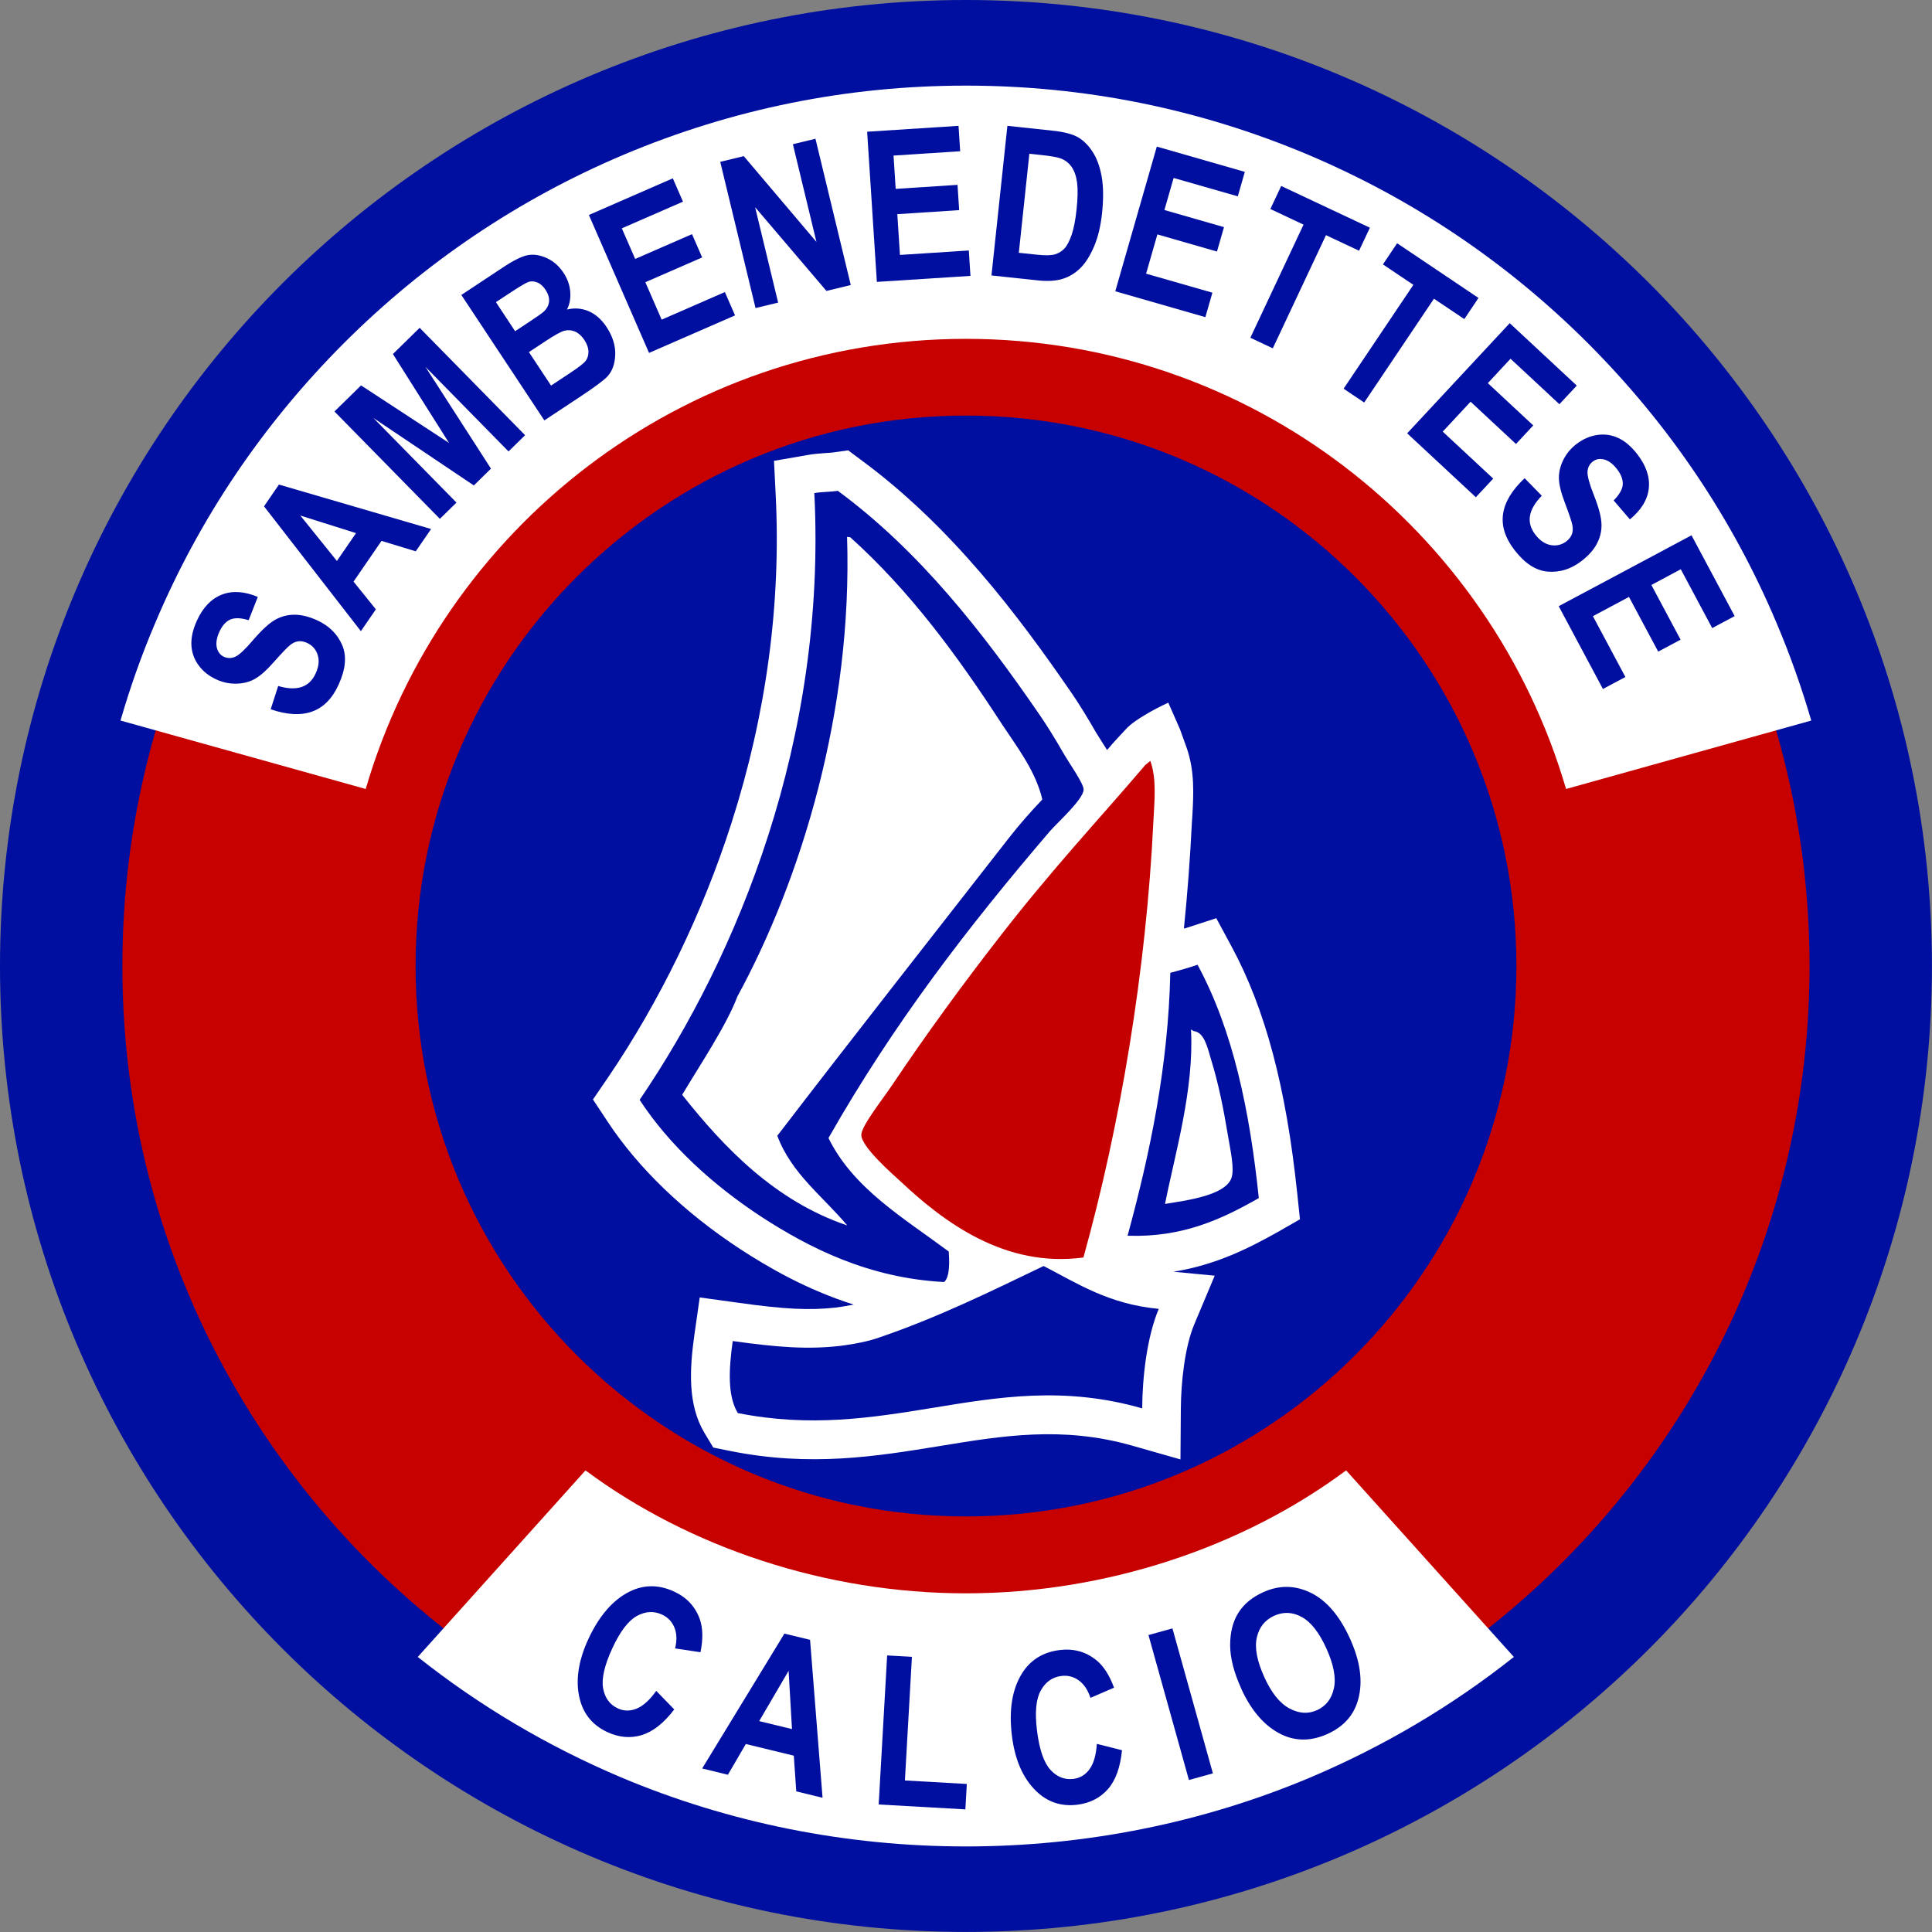 <?xml version="1.0" encoding="UTF-8"?>
<svg id="Layer_2" data-name="Layer 2" xmlns="http://www.w3.org/2000/svg" viewBox="0 0 308 308">
  <rect x="0" y="0" width="308" height="308" fill="#808080" stroke="none"/>
  <defs>
    <style>
      .cls-1 {
        fill: #c70000;
      }

      .cls-1, .cls-2, .cls-3, .cls-4 {
        stroke-width: 0px;
      }

      .cls-2 {
        fill: #c40000;
      }

      .cls-3 {
        fill: #fff;
      }

      .cls-4 {
        fill: #000f9f;
      }
    </style>
  </defs>
  <g id="Layer_1-2" data-name="Layer 1">
    <g>
      <path class="cls-4" d="m262.88,45.11C235.04,17.26,196.49,0,153.98,0S72.93,17.26,45.08,45.11C17.24,72.96,0,111.51,0,154.01s17.24,81.05,45.08,108.87c27.85,27.85,66.43,45.11,108.9,45.11s81.05-17.27,108.9-45.11c27.85-27.82,45.11-66.39,45.11-108.87s-17.27-81.05-45.11-108.9Z"/>
      <path class="cls-1" d="m249.06,249.09c-24.34,24.34-57.91,39.39-95.08,39.39s-70.71-15.05-95.08-39.39c-24.37-24.37-39.39-57.94-39.39-95.08s15.02-70.74,39.39-95.11c24.37-24.34,57.91-39.39,95.08-39.39s70.74,15.05,95.08,39.39c24.37,24.37,39.39,57.94,39.42,95.11-.03,37.14-15.05,70.71-39.42,95.08Z"/>
      <path class="cls-4" d="m216.03,216.05c-15.88,15.88-37.79,25.7-62.04,25.7s-46.14-9.82-62.04-25.7c-15.9-15.9-25.7-37.81-25.7-62.04s9.8-46.16,25.7-62.06c15.9-15.88,37.79-25.7,62.04-25.7s46.16,9.82,62.04,25.7c15.9,15.9,25.7,37.81,25.72,62.06-.02,24.23-9.82,46.14-25.72,62.04Z"/>
      <path class="cls-3" d="m283.24,99.37c-7.04-16.73-17.18-31.72-30.07-44.63-12.89-12.89-27.91-22.99-44.6-30.06-17.32-7.31-35.65-11.03-54.59-11.03-18.94,0-37.26,3.72-54.59,11.03-16.7,7.07-31.71,17.17-44.6,30.06-12.89,12.92-23.02,27.91-30.07,44.63-2.16,5.06-3.99,10.25-5.51,15.5l39.09,10.91c12.11-41.45,50.31-71.75,95.68-71.76,45.37,0,83.57,30.31,95.68,71.76l39.09-10.91c-1.53-5.25-3.36-10.43-5.51-15.5Z"/>
      <path class="cls-3" d="m153.98,254.01c-22.24,0-44.07-7.29-60.64-19.6l-26.74,29.74c9.86,7.82,20.71,14.24,32.37,19.18,17.32,7.31,36.07,11.03,55,11.03,18.94,0,37.68-3.72,55-11.03,11.66-4.95,22.51-11.36,32.37-19.18l-26.74-29.74c-16.57,12.32-38.4,19.6-60.64,19.6Z"/>
      <path class="cls-3" d="m177.24,118.7l-.75.87c-.24-.36-.48-.75-.72-1.14-.39-.6-.78-1.23-1.02-1.62-1.41-2.46-2.67-4.5-3.87-6.26-8.57-12.47-19.27-26.68-33.66-37.26l-2.01-1.5-2.52.36c-.3.03-.78.06-1.26.09-.81.06-1.71.12-2.7.3l-5.34.93.27,5.43c.87,17.39-1.5,34.98-7.04,52.28-4.62,14.42-11.45,28.48-19.75,40.68l-2.34,3.42,2.28,3.45c4.92,7.49,12.26,14.54,21.16,20.38,4.47,2.91,10.55,6.47,18.13,8.87-1.08.21-2.22.39-2.91.48-4.2.45-8.09.27-15.53-.78l-6.11-.84-.87,6.09c-.75,5.42-1.05,11.03,1.62,15.5l1.41,2.34,2.67.54c12.83,2.58,23.29.87,33.42-.78,10.04-1.65,19.54-3.21,30.6-.09l7.79,2.22.06-8.09c.03-4.11.6-9.8,2.16-13.49l3.24-7.71-6.59-.63c6.8-1.08,12.08-3.78,16.67-6.35l3.51-2.01-.42-3.99c-1.77-17-5.1-29.53-10.49-39.51l-2.43-4.5-4.89,1.59-.27.06c.57-5.61.99-11.21,1.26-16.7l.09-1.38c.18-3.27.39-6.98-.9-10.7l-1.08-3-1.86-4.23c-2.49,1.14-5.37,2.82-6.51,3.96-.81.84-2.52,2.73-2.52,2.73l.63-.72-.63.72"/>
      <path class="cls-4" d="m190.91,153.8c5.67,10.46,8.33,23.32,9.77,37.2-5.87,3.33-12.08,6.3-20.92,6,3.66-13.43,6.48-27.16,6.81-41.91,1.47-.39,2.94-.81,4.35-1.29m-1.05,10.31c.51,9.62-2.58,19.9-4.14,27.82,3.3-.54,9.56-1.32,10.58-4.11.54-1.44-.18-4.55-.54-6.74-.72-4.35-1.53-8.39-2.7-12.17-.57-1.92-1.08-4.35-2.76-4.53l-.45-.27"/>
      <path class="cls-4" d="m166.36,201.82c5.46,2.82,10.4,6.09,18.37,6.84-1.92,4.55-2.61,11.03-2.64,15.86-12.5-3.57-22.9-1.8-33.51-.06-9.59,1.56-19.36,3.12-30.96.81-1.65-2.73-1.44-6.92-.81-11.48,7.28,1.02,11.99,1.35,17.06.78,0,0,3.78-.42,6.3-1.35,9.26-3.15,17.71-7.31,26.2-11.39"/>
      <path class="cls-2" d="m183.39,121.31c1.05,2.97.63,6.47.48,9.71-1.14,23.71-5.31,48.5-11.15,69.45-12.5,1.68-22.24-5.61-29.23-12.2-1.29-1.17-6.15-5.43-6.18-7.32-.03-1.44,3.54-5.87,5.04-8.15,5.31-7.91,11.03-15.74,16.52-22.81,8.78-11.39,16.28-19.3,23.71-28.03l.81-.66"/>
      <path class="cls-4" d="m132.07,181.41c3.93,8.04,11.96,12.74,19.18,18.11.09,1.29.24,4.08-.75,4.86-11.99-.63-21.43-5.4-29.17-10.43-7.67-5.04-14.6-11.33-19.36-18.61,15.65-22.96,29.83-57.49,27.85-96.73,1.2-.21,2.55-.18,3.75-.36,12.98,9.56,23.11,22.51,32.22,35.79,1.08,1.59,2.28,3.48,3.63,5.84,1.02,1.8,3.39,5.07,3.33,6.03-.09,1.56-4.08,5.13-5.39,6.62-13.01,15.2-24.91,30.64-35.28,48.89m33.9-54.7c-1.2-4.23-3.93-7.76-6.27-11.3-7.07-10.88-14.57-21.13-24.16-29.77l-.51-.06c.9,27.85-7.34,54.64-17.48,73.26-1.71,4.55-5.9,10.82-8.81,15.68,6.71,8.48,14.87,16.97,26.32,20.83-3.87-4.62-8.93-8.3-11.15-14.3,12.02-15.68,24.91-32.07,36.9-47.45,1.68-2.16,3.54-4.26,5.34-6.15l-.18-.75"/>
      <path class="cls-4" d="m43.15,113.08l1.2-3.72c2.97.88,4.96.22,5.97-1.99.5-1.09.61-2.08.32-2.97-.28-.89-.85-1.52-1.69-1.91-.5-.23-.97-.31-1.41-.25-.45.06-.88.26-1.31.61-.43.34-1.3,1.26-2.61,2.73-1.17,1.33-2.19,2.22-3.06,2.69-.87.47-1.85.71-2.93.72-1.08.02-2.13-.21-3.15-.68-1.19-.54-2.14-1.3-2.84-2.28-.71-.98-1.08-2.05-1.13-3.23-.05-1.17.24-2.46.88-3.86.96-2.1,2.28-3.48,3.96-4.14,1.68-.66,3.6-.54,5.75.36l-1.46,3.71c-1.24-.38-2.22-.41-2.93-.1-.71.31-1.28.96-1.73,1.93-.44.97-.58,1.81-.42,2.53.17.71.55,1.21,1.15,1.48.59.27,1.2.26,1.83-.03.62-.29,1.57-1.18,2.84-2.68,1.36-1.58,2.51-2.63,3.46-3.18.95-.54,1.98-.82,3.09-.82,1.11,0,2.32.29,3.63.89,1.9.87,3.22,2.18,3.98,3.93.76,1.76.57,3.87-.57,6.35-2,4.39-5.62,5.69-10.83,3.9Z"/>
      <path class="cls-4" d="m68.72,84.34l-2.44,3.55-5.46-1.66-4.46,6.49,3.56,4.42-2.39,3.48-15.44-19.9,2.38-3.47,24.24,7.08Zm-11.96.65l-8.88-2.8,5.83,7.24,3.05-4.44Z"/>
      <path class="cls-4" d="m70.13,82.72l-16.81-17.12,4.24-4.16,14.03,9.18-8.95-14.18,4.26-4.18,16.81,17.12-2.64,2.59-13.25-13.49,10.45,16.23-2.73,2.68-16.02-10.76,13.25,13.49-2.64,2.59Z"/>
      <path class="cls-4" d="m73.55,47.02l6.57-4.35c1.79-1.19,3.16-1.86,4.11-2.01.95-.15,1.94.02,2.99.51s1.92,1.27,2.61,2.31c.64.96,1,1.98,1.08,3.04.08,1.06-.09,2.01-.53,2.83,1.2-.3,2.35-.21,3.46.26,1.1.47,2.05,1.31,2.85,2.51.96,1.46,1.43,2.92,1.39,4.39-.04,1.47-.45,2.64-1.25,3.51-.56.6-2.04,1.71-4.47,3.31l-5.58,3.69-13.24-20.01Zm5.51,1.15l3.06,4.63,2.18-1.44c1.31-.87,2.11-1.42,2.38-1.68.5-.46.79-1,.85-1.59.06-.6-.13-1.23-.56-1.89-.39-.59-.84-.99-1.34-1.18-.5-.2-.97-.22-1.4-.07-.43.15-1.52.81-3.26,1.96l-1.91,1.26Zm5.26,7.96l3.53,5.34,3.08-2.04c1.35-.89,2.17-1.54,2.46-1.93.29-.39.43-.88.42-1.47-.01-.58-.23-1.19-.65-1.83-.43-.65-.93-1.1-1.48-1.34-.56-.24-1.12-.28-1.68-.14-.57.15-1.56.69-2.98,1.63l-2.68,1.77Z"/>
      <path class="cls-4" d="m103.47,56.26l-9.59-21.99,13.38-5.84,1.62,3.72-9.75,4.25,2.13,4.88,9.06-3.95,1.62,3.71-9.06,3.95,2.6,5.97,10.08-4.4,1.62,3.72-13.71,5.98Z"/>
      <path class="cls-4" d="m120.45,49.12l-5.63-23.32,3.75-.91,11.59,13.68-3.76-15.58,3.6-.87,5.63,23.32-3.88.94-11.37-13.35,3.67,15.21-3.6.87Z"/>
      <path class="cls-4" d="m139.79,44.94l-1.55-23.94,14.57-.94.26,4.05-10.62.69.34,5.31,9.86-.64.26,4.03-9.86.64.42,6.5,10.98-.71.26,4.05-14.93.96Z"/>
      <path class="cls-4" d="m160.59,20.06l7.2.77c1.82.19,3.17.54,4.06,1.05.88.51,1.66,1.28,2.34,2.33.68,1.05,1.16,2.37,1.44,3.95.28,1.59.3,3.53.06,5.82-.22,2.06-.64,3.83-1.27,5.3-.63,1.48-1.35,2.62-2.16,3.43-.81.81-1.75,1.39-2.81,1.73-1.06.34-2.39.43-3.98.26l-7.41-.79,2.54-23.86Zm3.51,4.45l-1.68,15.79,2.96.31c1.27.14,2.2.11,2.8-.06.59-.18,1.1-.49,1.51-.93.41-.44.8-1.17,1.15-2.19.35-1.02.61-2.37.79-4.08.19-1.77.21-3.17.08-4.22-.14-1.05-.43-1.89-.88-2.53-.45-.64-1.04-1.09-1.76-1.35-.54-.2-1.6-.38-3.18-.55l-1.79-.19Z"/>
      <path class="cls-4" d="m177.8,46.43l6.62-23.06,14.03,4.03-1.12,3.9-10.23-2.93-1.47,5.11,9.5,2.73-1.12,3.89-9.5-2.73-1.8,6.26,10.57,3.03-1.12,3.9-14.38-4.13Z"/>
      <path class="cls-4" d="m199.33,53.85l8.48-18.04-5.29-2.49,1.73-3.67,14.14,6.65-1.73,3.67-5.27-2.48-8.48,18.04-3.58-1.69Z"/>
      <path class="cls-4" d="m214.2,61.96l11.12-16.55-4.85-3.26,2.26-3.37,12.97,8.72-2.26,3.37-4.84-3.25-11.12,16.55-3.29-2.21Z"/>
      <path class="cls-4" d="m224.33,69.08l16.35-17.56,10.69,9.95-2.77,2.97-7.79-7.25-3.62,3.89,7.24,6.74-2.75,2.96-7.24-6.74-4.44,4.77,8.05,7.49-2.77,2.97-10.95-10.19Z"/>
      <path class="cls-4" d="m243.06,76.24l2.73,2.79c-2.16,2.22-2.51,4.28-1.03,6.2.73.95,1.56,1.51,2.47,1.67.92.16,1.74-.04,2.48-.6.43-.33.72-.71.88-1.13.16-.42.18-.9.08-1.44-.1-.54-.5-1.73-1.2-3.58-.63-1.65-.94-2.97-.95-3.96,0-.99.24-1.96.73-2.93.49-.96,1.18-1.79,2.07-2.47,1.04-.8,2.15-1.28,3.34-1.45,1.19-.17,2.32,0,3.38.51,1.06.5,2.06,1.37,3,2.59,1.41,1.83,2.01,3.65,1.81,5.44-.2,1.79-1.21,3.43-3.01,4.92l-2.59-3.02c.91-.92,1.4-1.77,1.45-2.54.05-.77-.25-1.58-.9-2.43-.65-.85-1.33-1.36-2.04-1.55-.71-.19-1.32-.08-1.85.33-.52.4-.79.94-.83,1.63-.03.69.31,1.94,1.04,3.77.76,1.93,1.16,3.45,1.19,4.54.04,1.09-.2,2.13-.72,3.12-.51.99-1.34,1.92-2.48,2.8-1.65,1.27-3.43,1.83-5.34,1.68-1.91-.15-3.69-1.31-5.35-3.47-2.94-3.82-2.4-7.62,1.61-11.4Z"/>
      <path class="cls-4" d="m248.49,96.64l21.17-11.3,6.88,12.88-3.58,1.91-5.01-9.38-4.69,2.51,4.66,8.72-3.57,1.9-4.66-8.72-5.75,3.07,5.18,9.7-3.58,1.91-7.05-13.2Z"/>
      <path class="cls-4" d="m104.62,269.56l2.87,2.96c-1.67,2.18-3.4,3.55-5.19,4.09-1.79.54-3.61.38-5.46-.47-2.33-1.08-3.8-2.84-4.42-5.3-.71-2.84-.25-6.02,1.37-9.53,1.72-3.71,3.9-6.23,6.54-7.56,2.3-1.15,4.68-1.16,7.14-.02,2,.92,3.36,2.38,4.08,4.37.51,1.42.55,3.18.12,5.3l-4.05-.61c.32-1.28.28-2.4-.11-3.34-.39-.94-1.05-1.63-1.97-2.05-1.32-.61-2.66-.53-4.03.23-1.36.76-2.66,2.47-3.88,5.11-1.27,2.74-1.76,4.88-1.48,6.42.28,1.53,1.06,2.6,2.36,3.2.95.44,1.94.45,2.98.03,1.03-.42,2.08-1.36,3.12-2.82Z"/>
      <path class="cls-4" d="m131.12,286.6l-4.18-1.02-.39-5.69-7.65-1.86-2.86,4.9-4.1-1,13.11-21.5,4.09.99,1.99,25.18Zm-4.86-10.95l-.54-9.29-4.69,8.02,5.23,1.27Z"/>
      <path class="cls-4" d="m140.08,287.67l1.35-23.76,3.95.22-1.12,19.71,9.87.56-.23,4.05-13.82-.78Z"/>
      <path class="cls-4" d="m174.87,278.01l4,1.01c-.27,2.74-1.02,4.81-2.25,6.21-1.24,1.4-2.86,2.23-4.89,2.48-2.54.31-4.73-.41-6.55-2.18-2.1-2.04-3.39-4.98-3.86-8.82-.5-4.06.02-7.35,1.57-9.88,1.35-2.19,3.37-3.45,6.05-3.78,2.19-.27,4.11.25,5.77,1.56,1.18.93,2.15,2.41,2.89,4.44l-3.76,1.62c-.41-1.26-1.03-2.18-1.86-2.78-.83-.6-1.75-.83-2.76-.71-1.44.18-2.54.95-3.3,2.32-.76,1.37-.96,3.5-.6,6.39.37,3,1.08,5.08,2.12,6.23,1.04,1.16,2.28,1.65,3.7,1.47,1.04-.13,1.89-.64,2.55-1.54.66-.9,1.05-2.25,1.17-4.04Z"/>
      <path class="cls-4" d="m189.54,283.77l-6.45-23.11,3.82-1.06,6.45,23.11-3.82,1.06Z"/>
      <path class="cls-4" d="m197.89,269.21c-1.19-2.6-1.78-4.92-1.78-6.95s.44-3.75,1.3-5.13c.87-1.39,2.18-2.49,3.95-3.29,2.56-1.17,5.1-1.14,7.6.08,2.5,1.22,4.58,3.64,6.23,7.25,1.67,3.65,2.11,6.9,1.34,9.73-.67,2.5-2.29,4.34-4.86,5.51-2.59,1.18-5.05,1.21-7.37.1-2.64-1.28-4.78-3.71-6.42-7.29Zm3.66-1.85c1.14,2.51,2.48,4.18,4.01,5,1.53.82,3,.91,4.41.27,1.42-.65,2.32-1.81,2.68-3.48.37-1.67-.04-3.8-1.21-6.38-1.15-2.53-2.46-4.2-3.92-4.99-1.46-.8-2.93-.86-4.4-.19s-2.39,1.83-2.76,3.47c-.37,1.64.03,3.75,1.2,6.31Z"/>
    </g>
  </g>
</svg>